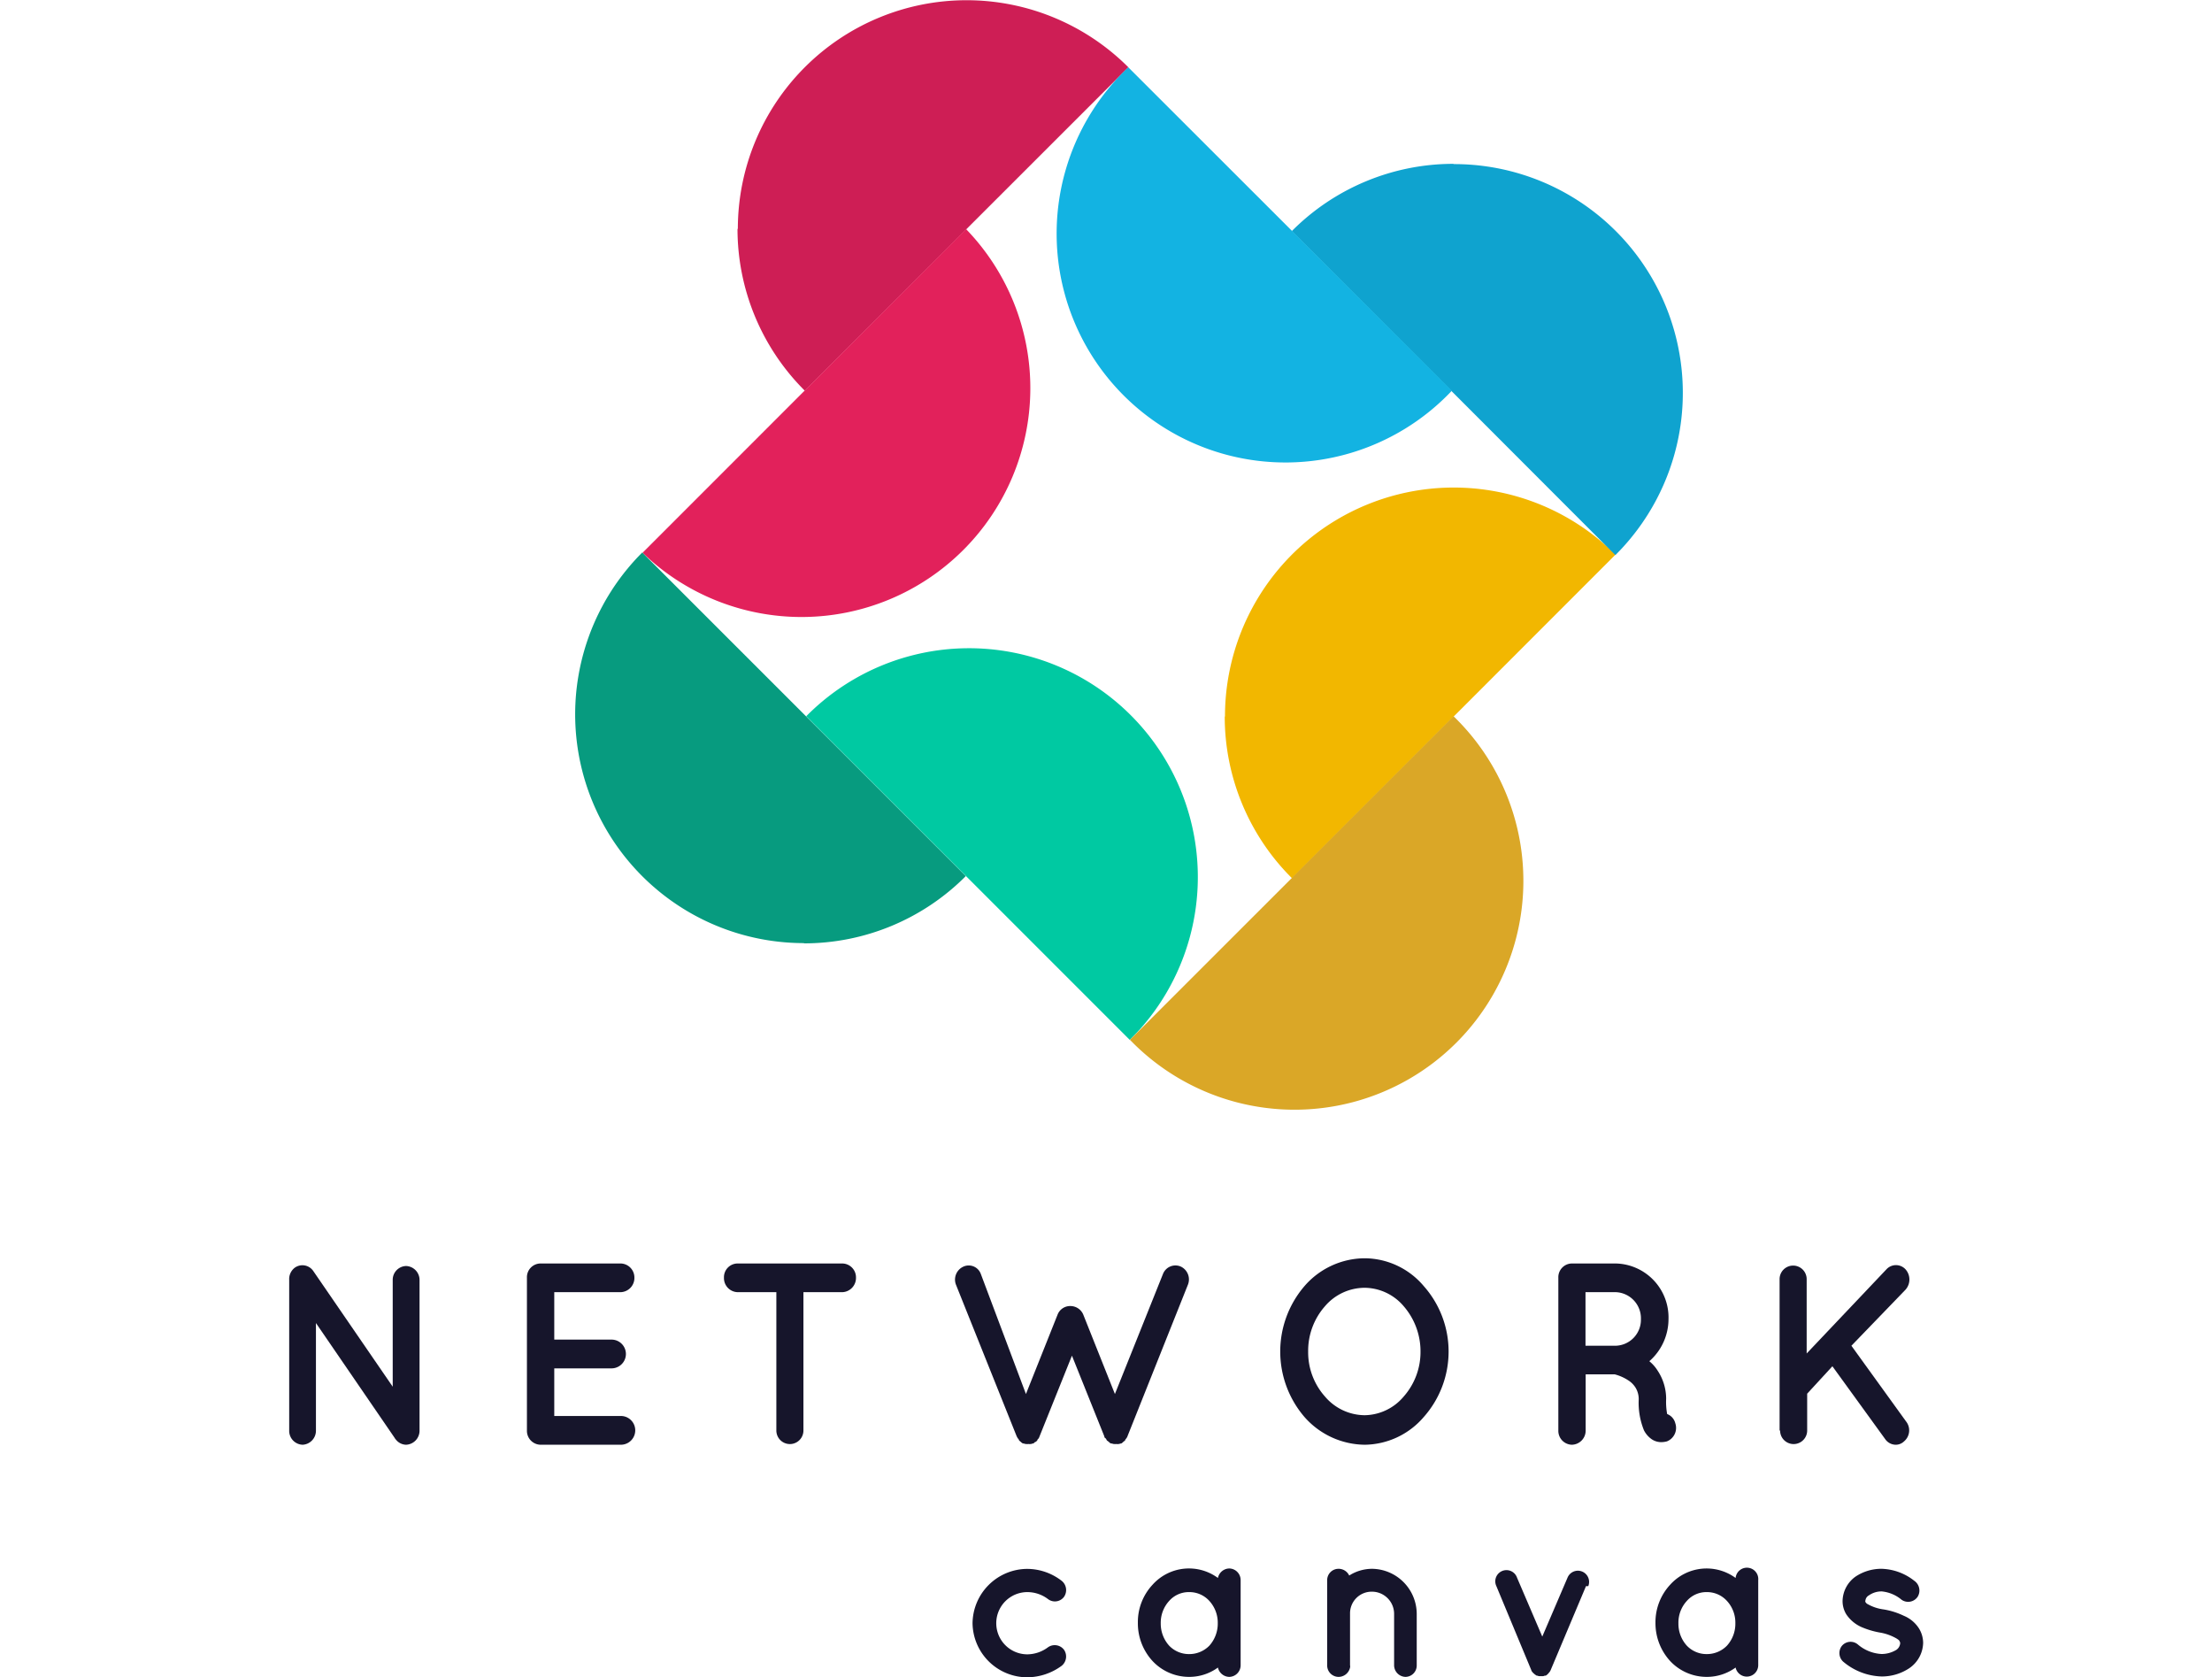 <svg id="Layer_1" data-name="Layer 1" xmlns="http://www.w3.org/2000/svg" viewBox="0 0 263.04 199.41"><defs><style>.cls-1{fill:#ce1e55;}.cls-2{fill:#e2215b;}.cls-3{fill:#079b7f;}.cls-4{fill:#00c9a2;}.cls-5{fill:#f2b700;}.cls-6{fill:#daa727;}.cls-7{fill:#0fa3cf;}.cls-8{fill:#13b3e2;}.cls-9{fill:#16152b;}.cls-10{fill:none;}</style></defs><path class="cls-1" d="M87.74,27.21A27.2,27.2,0,0,1,134.18,8L95.7,46.45a27.15,27.15,0,0,1-8-19.24"/><path class="cls-2" d="M114.88,27.24A27.21,27.21,0,0,1,76.41,65.72Z"/><path class="cls-3" d="M95.61,112.13A27.2,27.2,0,0,1,76.37,65.69l38.48,38.47a27.14,27.14,0,0,1-19.24,8"/><path class="cls-4" d="M95.87,85.16a27.21,27.21,0,1,1,38.48,38.48Z"/><path class="cls-5" d="M145.67,85.18a27.2,27.2,0,0,1,46.44-19.24l-38.47,38.48a27.1,27.1,0,0,1-8-19.24"/><path class="cls-6" d="M172.85,85.16a27.21,27.21,0,1,1-38.48,38.47Z"/><path class="cls-7" d="M172.85,19.51A27.2,27.2,0,0,1,192.09,66L153.61,27.48a27.1,27.1,0,0,1,19.24-8"/><path class="cls-8" d="M172.65,46.45A27.21,27.21,0,1,1,134.17,8Z"/><path class="cls-9" d="M37.57,170.08A1.67,1.67,0,0,1,36,171.77a1.65,1.65,0,0,1-1.61-1.69V152.16a1.69,1.69,0,0,1,.64-1.42,1.56,1.56,0,0,1,2.22.37l9.45,13.76V152.19a1.64,1.64,0,0,1,1.58-1.67,1.66,1.66,0,0,1,1.61,1.67v17.89a1.67,1.67,0,0,1-1.61,1.69,1.58,1.58,0,0,1-1.2-.61.7.7,0,0,1-.14-.19L37.57,157.3Z"/><path class="cls-9" d="M62.66,170.08V151.91a1.63,1.63,0,0,1,1.61-1.69h9.56a1.67,1.67,0,0,1,1.61,1.69,1.69,1.69,0,0,1-1.61,1.72H65.91v5.64h6.81a1.71,1.71,0,0,1,0,3.42H65.91v5.66h7.92a1.71,1.71,0,0,1,0,3.42H64.36c-.06,0-.06,0-.06,0l0,0A1.65,1.65,0,0,1,62.66,170.08Z"/><path class="cls-9" d="M100.19,153.63H95.54v16.45a1.61,1.61,0,1,1-3.22,0V153.63H87.7a1.67,1.67,0,0,1-1.61-1.72,1.63,1.63,0,0,1,1.61-1.69h12.49a1.65,1.65,0,0,1,1.6,1.69A1.69,1.69,0,0,1,100.19,153.63Z"/><path class="cls-9" d="M141.25,152.77l-7.16,17.95a.75.75,0,0,1-.15.28l0,0a.83.83,0,0,1-.15.19c0,.06,0,.06,0,.09a.91.91,0,0,0-.21.15h0c-.09.06-.14.16-.26.19h0a0,0,0,0,0,0,0,.78.78,0,0,0-.23.06h-.06a.92.92,0,0,1-.3,0,.8.8,0,0,1-.26,0h-.09a.63.63,0,0,0-.2-.06s0,0-.06,0a.59.59,0,0,1-.26-.19h0c-.09-.06-.15-.12-.21-.15a.23.23,0,0,1-.06-.09,1.86,1.86,0,0,0-.11-.19c-.06,0-.06,0-.06,0a.72.72,0,0,1-.12-.28l-3.83-9.54-3.83,9.54a2,2,0,0,1-.12.28,0,0,0,0,0,0,0l-.17.19c0,.06,0,.06,0,.09a.8.8,0,0,0-.18.15h-.06c-.09.06-.17.16-.23.19h0a0,0,0,0,0,0,0,.4.4,0,0,0-.23.06h-.09a.8.8,0,0,1-.26,0,1,1,0,0,1-.3,0h-.09a.63.63,0,0,0-.2-.06s0,0-.06,0a.83.83,0,0,1-.26-.19h0c-.09-.06-.12-.12-.21-.15l0-.09c-.06-.06-.09-.13-.15-.19v0a1.77,1.77,0,0,1-.15-.28l-7.19-17.95a1.69,1.69,0,0,1,.88-2.18,1.53,1.53,0,0,1,2.07.89L122,165.74l3.77-9.46a1.6,1.6,0,0,1,1.52-1,1.66,1.66,0,0,1,1.52,1l3.77,9.46,5.71-14.26a1.59,1.59,0,0,1,2.13-.89A1.69,1.69,0,0,1,141.25,152.77Z"/><path class="cls-9" d="M169.3,152.9a11.73,11.73,0,0,1,0,15.58,9.38,9.38,0,0,1-7,3.29,9.67,9.67,0,0,1-7.17-3.29,11.94,11.94,0,0,1,0-15.58,9.54,9.54,0,0,1,7.17-3.3A9.26,9.26,0,0,1,169.3,152.9Zm-.38,7.79a8.19,8.19,0,0,0-2-5.39,6.15,6.15,0,0,0-4.62-2.19,6.23,6.23,0,0,0-4.74,2.19,8,8,0,0,0-2,5.39,7.9,7.9,0,0,0,2,5.35,6.25,6.25,0,0,0,4.74,2.22,6.18,6.18,0,0,0,4.62-2.22A8,8,0,0,0,168.92,160.69Z"/><path class="cls-9" d="M199.22,169.22a1.72,1.72,0,0,1-1,2.15,2.54,2.54,0,0,1-.65.09h0a2,2,0,0,1-1.15-.34,2.86,2.86,0,0,1-.93-1.07,8.7,8.7,0,0,1-.62-3.7,2.66,2.66,0,0,0-.35-1.32,2.75,2.75,0,0,0-.87-.9,5.42,5.42,0,0,0-1.64-.73h-3.45v6.68a1.68,1.68,0,0,1-1.64,1.69,1.65,1.65,0,0,1-1.61-1.69V151.91a1.63,1.63,0,0,1,1.61-1.69h5.23a6.42,6.42,0,0,1,6.26,6.62,6.66,6.66,0,0,1-2.28,5,4.57,4.57,0,0,1,1,1.14,6.07,6.07,0,0,1,1,3.32,8,8,0,0,0,.12,1.82A1.58,1.58,0,0,1,199.22,169.22Zm-4.09-12.38a3.11,3.11,0,0,0-3-3.21h-3.59V160h3.59A3.09,3.09,0,0,0,195.13,156.84Z"/><path class="cls-9" d="M211.62,170.08v-18a1.61,1.61,0,1,1,3.22,0v8.84l9.48-10a1.54,1.54,0,0,1,2.28,0,1.82,1.82,0,0,1,0,2.41L220.16,160l6.5,9a1.71,1.71,0,0,1-.24,2.37,1.42,1.42,0,0,1-1,.4,1.54,1.54,0,0,1-1.2-.61l-6.32-8.72-3,3.26v4.38a1.61,1.61,0,1,1-3.22,0Z"/><path class="cls-9" d="M115.65,193a6.54,6.54,0,0,1,6.52-6.47,6.74,6.74,0,0,1,4.08,1.42,1.41,1.41,0,0,1,.28,1.9,1.35,1.35,0,0,1-1.92.26,4.09,4.09,0,0,0-2.44-.82,3.7,3.7,0,1,0,0,7.4,4.17,4.17,0,0,0,2.44-.83,1.39,1.39,0,0,1,1.92.29,1.42,1.42,0,0,1-.28,1.9,7,7,0,0,1-4.08,1.37A6.52,6.52,0,0,1,115.65,193Z"/><path class="cls-9" d="M147.53,193v5a1.38,1.38,0,0,1-1.36,1.37,1.41,1.41,0,0,1-1.34-1.11,5.77,5.77,0,0,1-3.41,1.11,5.94,5.94,0,0,1-4.36-1.88,6.61,6.61,0,0,1-1.75-4.54,6.5,6.5,0,0,1,1.75-4.54,5.81,5.81,0,0,1,7.77-.8,1.41,1.41,0,0,1,1.34-1.13,1.38,1.38,0,0,1,1.36,1.39Zm-2.72,0a3.85,3.85,0,0,0-1-2.66,3.19,3.19,0,0,0-2.39-1.05,3.11,3.11,0,0,0-2.39,1.05,3.84,3.84,0,0,0-1,2.66,3.91,3.91,0,0,0,1,2.66,3.25,3.25,0,0,0,2.39,1,3.33,3.33,0,0,0,2.39-1A3.93,3.93,0,0,0,144.81,193Z"/><path class="cls-9" d="M168.47,191.88V198a1.35,1.35,0,0,1-1.33,1.37,1.39,1.39,0,0,1-1.36-1.37v-6.16a2.64,2.64,0,0,0-2.67-2.6,2.57,2.57,0,0,0-2.57,2.6V198a.52.52,0,0,1,0,.26,1.4,1.4,0,0,1-1.36,1.11,1.36,1.36,0,0,1-1.36-1.37V187.88a1.35,1.35,0,0,1,1.36-1.36,1.39,1.39,0,0,1,1.26.8,5.11,5.11,0,0,1,2.72-.8A5.38,5.38,0,0,1,168.47,191.88Z"/><path class="cls-9" d="M188.6,188.58l-4.21,10a1.3,1.3,0,0,1-.1.18s0,0,0,0l-.15.18a0,0,0,0,1,0,0,.71.71,0,0,1-.15.15,0,0,0,0,0,0,0,.49.49,0,0,1-.18.13h-.05v0a.47.47,0,0,0-.21.06h-.05a1.19,1.19,0,0,1-.25,0,1.11,1.11,0,0,1-.23,0h-.06a.47.47,0,0,0-.2-.06v0h0c-.08,0-.13-.08-.23-.13a0,0,0,0,0,0,0,.71.71,0,0,1-.15-.15s0,0-.05,0a1,1,0,0,0-.13-.18s0,0,0,0a.32.32,0,0,1-.1-.18l-4.16-10a1.33,1.33,0,1,1,2.46-1l3,7,3-7a1.33,1.33,0,1,1,2.47,1Z"/><path class="cls-9" d="M209.08,193v5a1.36,1.36,0,0,1-2.69.26,5.8,5.8,0,0,1-3.42,1.11,5.94,5.94,0,0,1-4.36-1.88,6.66,6.66,0,0,1-1.75-4.54,6.55,6.55,0,0,1,1.75-4.54,5.83,5.83,0,0,1,7.78-.8,1.35,1.35,0,0,1,2.69.26Zm-2.72,0a3.81,3.81,0,0,0-1-2.66,3.19,3.19,0,0,0-2.39-1.05,3.09,3.09,0,0,0-2.38,1.05,3.8,3.8,0,0,0-1,2.66,3.87,3.87,0,0,0,1,2.66,3.23,3.23,0,0,0,2.38,1,3.33,3.33,0,0,0,2.39-1A3.88,3.88,0,0,0,206.36,193Z"/><path class="cls-9" d="M219,195.72a1.34,1.34,0,0,1,1.93-.2,4.71,4.71,0,0,0,2.82,1.13,3.39,3.39,0,0,0,1.75-.49,1.06,1.06,0,0,0,.46-.77.4.4,0,0,0-.08-.26c0-.08-.13-.18-.33-.31a5.9,5.9,0,0,0-2-.72h0a9.85,9.85,0,0,1-2.23-.67,4.25,4.25,0,0,1-1.77-1.5,3,3,0,0,1-.44-1.62,3.65,3.65,0,0,1,1.51-2.84,5.51,5.51,0,0,1,3.16-.95,6.56,6.56,0,0,1,3.85,1.42,1.41,1.41,0,0,1,.41,1.9,1.36,1.36,0,0,1-1.9.37,4.33,4.33,0,0,0-2.36-1,2.59,2.59,0,0,0-1.54.47.79.79,0,0,0-.41.59.26.26,0,0,0,0,.2.64.64,0,0,0,.28.26,5.2,5.2,0,0,0,1.88.62l0,0h0a8.76,8.76,0,0,1,2.39.75,3.91,3.91,0,0,1,1.82,1.52,3.32,3.32,0,0,1,.49,1.7,3.74,3.74,0,0,1-1.62,3,5.87,5.87,0,0,1-3.34,1,7.39,7.39,0,0,1-4.57-1.78A1.39,1.39,0,0,1,219,195.72Z"/><rect id="Frame" class="cls-10" width="263.04" height="199.41"/></svg>